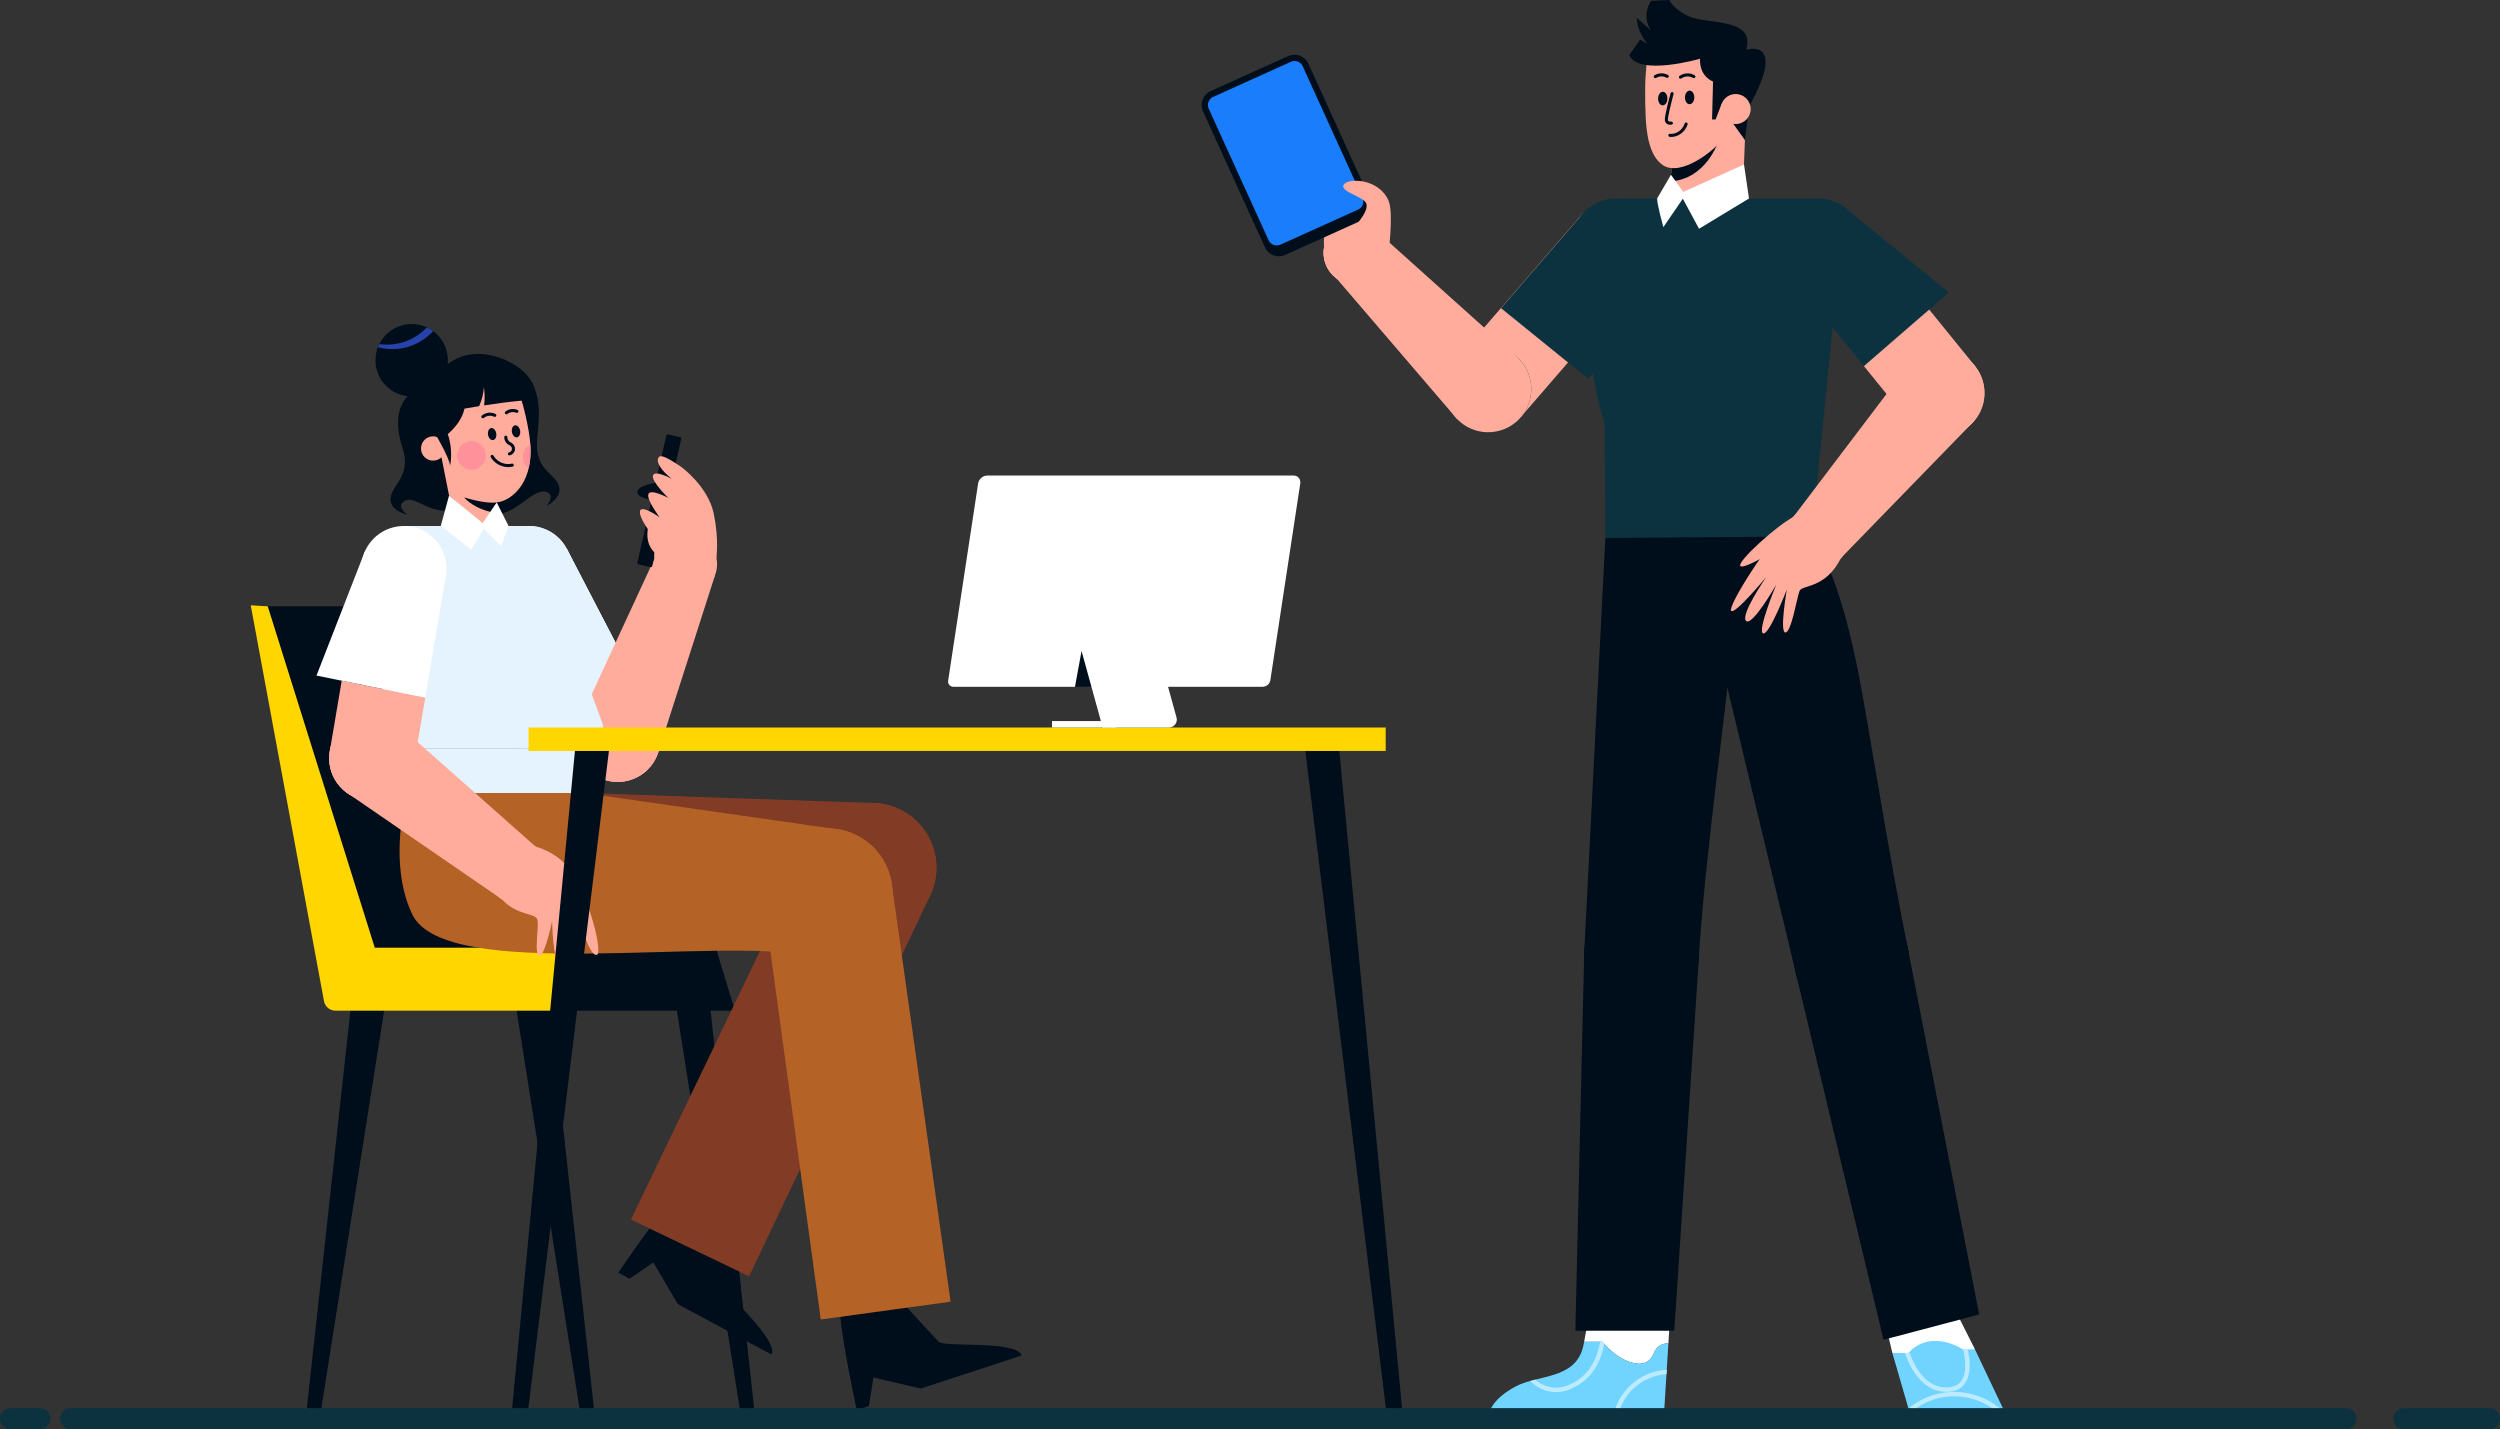 <?xml version="1.0" encoding="UTF-8"?>
<svg id="Layer_2" data-name="Layer 2" xmlns="http://www.w3.org/2000/svg" viewBox="0 0 1289 737.02">
  <rect x="0" y="0" width="1289" height="737.02" fill="#333333" stroke="none"/>
  <defs>
    <style>
      .cls-1 {
        fill: #b46226;
      }

      .cls-2 {
        fill: #fff;
      }

      .cls-3 {
        fill: #ff919a;
      }

      .cls-4 {
        fill: #70d4ff;
      }

      .cls-5 {
        fill: #bcebff;
      }

      .cls-6 {
        fill: #ffac9c;
      }

      .cls-7 {
        fill: #2743ab;
      }

      .cls-8 {
        fill: #ffd600;
      }

      .cls-9 {
        fill: #823c26;
      }

      .cls-10 {
        fill: #0c3240;
      }

      .cls-11 {
        fill: #000e1b;
      }

      .cls-12, .cls-13 {
        fill: none;
      }

      .cls-13 {
        stroke: #0c3240;
        stroke-linecap: round;
        stroke-miterlimit: 10;
        stroke-width: 11px;
      }

      .cls-14 {
        fill: #1a7dfb;
      }

      .cls-15 {
        fill: #e5f3ff;
      }
    </style>
  </defs>
  <g id="Layer_1-2" data-name="Layer 1">
    <g>
      <g>
        <g>
          <rect class="cls-6" x="749.9" y="140.36" width="100.49" height="44.5" transform="translate(1446.46 -336.34) rotate(130.85)"/>
          <g>
            <polygon class="cls-10" points="818.97 195.39 859.38 142.17 816.17 110.05 773.94 158.9 818.97 195.39"/>
            <path class="cls-10" d="M818.45,141.43c9.3,8.04,23.35,7.02,31.38-2.28,8.04-9.3,7.02-23.35-2.28-31.38-9.3-8.04-23.35-7.02-31.38,2.28-8.04,9.3-7.02,23.35,2.28,31.38Z"/>
          </g>
          <path class="cls-10" d="M752.73,217.45c9.3,8.04,23.35,7.02,31.38-2.28,8.04-9.3,7.02-23.35-2.28-31.38-9.3-8.04-23.35-7.02-31.38,2.28-8.04,9.3-7.02,23.35,2.28,31.38Z"/>
        </g>
        <g>
          <path class="cls-2" d="M843.85,703.04c-9.96-1.25-17.65-11.21-17.65-11.21h-9.43c3.24-16.29,2.66-21.32,2.66-21.32l41.33,13.48-.54,8.66h0c-3.24-.16-6.26,1.76-7.38,4.81-1.13,3.07-3.61,6.27-8.99,5.59Z"/>
          <path class="cls-4" d="M781.22,714.97c11.47-6.32,31.52-3.47,35.18-21.28,.13-.65,.25-1.25,.37-1.87h9.43s7.69,9.96,17.65,11.21c5.39,.68,7.86-2.52,8.99-5.59,1.12-3.05,4.14-4.97,7.38-4.81h0l-2.14,34.48h-89.65s1.31-5.83,12.78-12.14Z"/>
          <g>
            <path class="cls-5" d="M842.71,712.49c4.79-3.73,10.66-5.9,16.68-6.27l-.14,2.28c-5.47,.39-10.78,2.39-15.13,5.79-4.23,3.3-7.39,7.81-9.14,12.83h-2.4c1.83-5.74,5.35-10.9,10.13-14.63Z"/>
            <path class="cls-5" d="M826.2,691.83s.33,.43,.93,1.09c-2.25,11.88-8.16,19.61-18.1,23.56-2.18,.87-4.44,1.28-6.69,1.28-4.97,0-9.8-2.06-13.34-5.74,.84-.23,1.69-.46,2.55-.67,4.5,3.99,10.92,5.29,16.64,3.01,9.34-3.71,14.85-11.09,16.84-22.54h1.17Z"/>
          </g>
          <polygon class="cls-2" points="858.09 727.12 857.51 734.02 767.85 734.02 768.43 727.12 858.09 727.12"/>
        </g>
        <path class="cls-2" d="M1018.28,695.67l-8.48-16.79-36.57,8.35,2.46,10.28s7.7,4.64,24.12,5.52c16.42,.88,18.47-7.37,18.47-7.37Z"/>
        <path class="cls-4" d="M1011.93,695.72s-6.62-4.67-15.07-4.32c-8.45,.35-12.81,6.18-12.81,6.18h-8.35s8.56,29.51,8.56,29.51h48.91s-14.88-31.37-14.88-31.37h-6.36Z"/>
        <polygon class="cls-2" points="1033.17 727.09 1036.64 734.02 986.02 734.02 984.26 727.09 1033.17 727.09"/>
        <path class="cls-5" d="M1031.76,726.76l-.3,.33h-2.89c-6.24-4.91-14.62-7.57-22.91-7.11-7,.38-13.79,2.97-19.09,7.11h-2.31s-.24-.83-.24-.83c5.81-4.98,13.53-8.12,21.52-8.55,9.63-.53,19.43,2.86,26.23,9.05Z"/>
        <path class="cls-5" d="M984.04,697.58s.14-.19,.41-.49c1.36,4.21,6.83,18.27,19.1,18.26,.14,0,.29,0,.43,0,3.34-.09,5.71-1.18,7.25-3.33,3.38-4.72,1.73-13.17,.96-16.3h2.35c.89,3.78,2.32,12.35-1.45,17.62-1.96,2.74-5,4.18-9.05,4.29-.17,0-.33,0-.5,0-13.92,0-19.92-15.69-21.33-20.05h1.82Z"/>
        <path class="cls-11" d="M885.66,261.79s11.05,15.19,6.79,74.46c-1.81,25.24-13.64,106.99-16.55,158.18l-59.07-3.72,10.9-213.33,57.92-15.59Z"/>
        <polygon class="cls-11" points="875.9 494.43 863.26 686.11 812.25 686.11 816.83 490.71 875.9 494.43"/>
        <path class="cls-11" d="M816.83,490.71c-1.03,16.31,11.36,30.37,27.67,31.4,16.31,1.03,30.37-11.36,31.4-27.67,1.03-16.31-11.36-30.37-27.67-31.4-16.31-1.03-30.37,11.36-31.4,27.67Z"/>
        <path class="cls-11" d="M816.83,490.71c-1.03,16.31,11.36,30.37,27.67,31.4,16.31,1.03,30.37-11.36,31.4-27.67,1.03-16.31-11.36-30.37-27.67-31.4-16.31-1.03-30.37,11.36-31.4,27.67Z"/>
        <polygon class="cls-11" points="983.73 489.21 1020.47 677.75 971.15 690.78 925.67 500.7 983.73 489.21"/>
        <path class="cls-11" d="M925.67,500.7c3.17,16.03,18.74,26.46,34.78,23.29,16.03-3.17,26.46-18.74,23.29-34.78-3.17-16.03-18.74-26.46-34.78-23.29-16.03,3.17-26.46,18.74-23.29,34.78Z"/>
        <g>
          <path class="cls-11" d="M934.09,276.56s12.38,12.85,23.47,67.17c5.06,24.79,15.91,95.24,26.17,145.47l-58.06,11.49-53.95-225.09,62.38,.95Z"/>
          <path class="cls-11" d="M925.67,500.7c3.17,16.03,18.74,26.46,34.78,23.29,16.03-3.17,26.46-18.74,23.29-34.78-3.17-16.03-18.74-26.46-34.78-23.29-16.03,3.17-26.46,18.74-23.29,34.78Z"/>
        </g>
        <path class="cls-12" d="M941.27,193.79s.05,.05,.11,.14l-.19,.38c.05-.31,.08-.52,.08-.52Z"/>
        <path class="cls-10" d="M934.09,276.56l11.8-117.36-8.23-56.85h-104.61s-25.97,51.06-5.73,116.24l.43,58.8,106.35-.82Z"/>
        <polygon class="cls-6" points="900.37 54.35 898.58 100.74 859.87 100.74 862.77 82.28 900.37 54.35"/>
        <path class="cls-11" d="M864.98,86.17c-1.09,.1-2,.08-2.83-.01l-1.16,7.43c18.84-1.21,24.86-20.48,24.86-20.48h0c-4.17,4.67-15.91,12.6-20.86,13.07Z"/>
        <path class="cls-6" d="M892.14,60.29s-2.43,8.51-5.33,12.85c-2.8,4.19-20.04,18.17-29.37,12.04-7.14-4.7-8.56-16.64-8.92-24.92-.42-9.6-.56-20.57,.8-29.27l32.21-6.39,11.88,26.28-1.27,9.4Z"/>
        <path class="cls-11" d="M859.72,50.85c-.02,1.94-1.12,3.49-2.45,3.48s-2.38-1.6-2.36-3.54c.02-1.94,1.12-3.49,2.45-3.48,1.33,.02,2.38,1.6,2.36,3.54Z"/>
        <path class="cls-11" d="M873.58,50.26c-.02,1.94-1.12,3.49-2.45,3.48-1.33-.02-2.38-1.6-2.36-3.54,.02-1.94,1.12-3.49,2.45-3.48s2.38,1.6,2.36,3.54Z"/>
        <path class="cls-11" d="M853.49,40.29c-.26,0-.52-.13-.67-.37-.24-.37-.12-.86,.25-1.1,2.06-1.3,4.72-1.36,6.93-.16,.39,.21,.53,.69,.32,1.08-.21,.39-.7,.53-1.08,.32-1.71-.93-3.75-.88-5.32,.11-.13,.08-.28,.12-.43,.12Z"/>
        <path class="cls-11" d="M866.45,40.59c-.24,0-.49-.11-.65-.33-.26-.36-.18-.85,.18-1.11,2.23-1.63,5.44-1.76,7.8-.32,.38,.23,.49,.72,.26,1.1-.23,.38-.72,.49-1.1,.27-1.82-1.11-4.3-1.01-6.03,.25-.14,.1-.31,.15-.47,.15Z"/>
        <path class="cls-11" d="M861.69,70.62c-.26,0-.53-.01-.8-.04-.44-.05-.75-.44-.71-.88,.05-.44,.42-.76,.88-.71,3.19,.35,6.44-1.93,7.54-5.29,.14-.42,.59-.65,1.01-.51,.42,.14,.65,.59,.51,1.01-1.23,3.78-4.76,6.42-8.43,6.42Z"/>
        <path class="cls-11" d="M861.29,64.32c-.53,0-1.3-.1-1.93-.56-.53-.39-.86-.97-.96-1.69-.27-1.98,2.42-12.02,2.96-14.02,.12-.42,.56-.68,.98-.56,.42,.12,.68,.55,.56,.98-1.22,4.5-3.1,12.1-2.92,13.38,.05,.37,.21,.53,.32,.62,.4,.3,1.11,.26,1.34,.23,.42-.07,.84,.22,.91,.66,.07,.43-.22,.84-.65,.91-.06,0-.29,.04-.61,.04Z"/>
        <path class="cls-11" d="M900.36,25.6s21.46-6.53,1.42,29.36l-2.09,17.28-7.09-9.9-4.88-8.95-3.15,8.21h-1.82s.49-19.58,.49-19.58c0,0-7.09-2.37-6.7-11.73,0,0-31.67,9.18-36.52-1.91l5.63-7.94,3.85,2.07s-5.18-5.19-5.63-13.33l7.41,6.52s-5.33-6.67,0-15.26l9.37-.44s2.27,4.89,10.17,8.44c9.45,4.25,34.47,.54,29.54,17.16Z"/>
        <circle class="cls-6" cx="894.91" cy="56.22" r="7.74"/>
        <path class="cls-2" d="M876.02,117.95l-8.35-15.5-10.04,14.66s-3.24-11.65-3.22-14.76l7.14-12.26,6.36,8.85,31.3-14.15,2.57,17.55-25.76,15.61Z"/>
        <g>
          <path class="cls-6" d="M991.27,182.59c-11.07,5.34-15.71,18.64-10.37,29.71,5.34,11.07,18.64,15.71,29.71,10.37,11.07-5.34,15.71-18.64,10.37-29.71-5.34-11.07-18.64-15.71-29.71-10.37Z"/>
          <polygon class="cls-6" points="1018.22 188.61 982.92 145.11 961.03 188.76 983.66 216.65 1018.22 188.61"/>
          <g>
            <polygon class="cls-10" points="1004.85 150.82 951.02 106.83 920.34 138.62 961.03 188.76 1004.85 150.82"/>
            <path class="cls-10" d="M951.64,141.87c9.54-7.74,11-21.76,3.26-31.3-7.74-9.54-21.76-11-31.3-3.26-9.54,7.74-11,21.76-3.26,31.3,7.74,9.54,21.76,11,31.3,3.26Z"/>
          </g>
        </g>
        <g>
          <polygon class="cls-6" points="984.07 188.12 924.65 266.51 949.25 287.66 1017.81 217.13 984.07 188.12"/>
          <path class="cls-6" d="M1015.44,185.75c-9.32-8.01-23.37-6.95-31.38,2.37-8.01,9.32-6.95,23.37,2.37,31.38,9.32,8.01,23.37,6.95,31.38-2.37,8.01-9.32,6.95-23.37-2.37-31.38Z"/>
          <path class="cls-6" d="M947.52,264.78c-6.79-5.84-17.03-5.07-22.87,1.73-5.84,6.79-5.07,17.03,1.73,22.87,6.79,5.84,17.03,5.07,22.87-1.73,5.84-6.79,5.07-17.03-1.73-22.87Z"/>
        </g>
        <g>
          <path class="cls-6" d="M924.65,266.51c-9.61,5.33-28.49,22.63-27.39,25.21,1.1,2.58,19.84-9.02,19.84-9.02l7.55-16.18Z"/>
          <path class="cls-6" d="M924.65,266.51c-13.48,13.43-33.75,45.82-32.09,48.37,1.66,2.55,18.19-17.47,18.19-17.47,0,0-13.6,19.63-10.48,22.73,3.12,3.1,15.57-18.71,15.57-18.71,0,0-9.95,24-6.8,25.14,3.15,1.14,12.24-22.58,12.24-22.58,0,0-3.82,21.86-.78,22.11,3.05,.24,5.97-17.74,7.29-21.3,1.32-3.57,13.19-.79,21.46-17.14l-24.6-21.14Z"/>
          <path class="cls-6" d="M950.8,268.65c4.66,7.65,2.23,17.63-5.42,22.29-7.65,4.66-17.63,2.23-22.29-5.42-4.66-7.65-2.23-17.63,5.42-22.29,7.65-4.66,17.63-2.23,22.29,5.42Z"/>
        </g>
        <g>
          <g>
            <g>
              <polygon class="cls-6" points="782.65 184.53 711.23 120.46 688.43 142.75 751.37 216.17 782.65 184.53"/>
              <path class="cls-6" d="M782.83,216.53c8.79-8.59,8.95-22.68,.36-31.46-8.59-8.79-22.68-8.95-31.46-.36-8.79,8.59-8.95,22.68-.36,31.46,8.59,8.79,22.68,8.95,31.46,.36Z"/>
              <path class="cls-6" d="M710,142c6.41-6.26,6.52-16.53,.26-22.94-6.26-6.41-16.53-6.52-22.94-.26-6.41,6.26-6.52,16.53-.26,22.94,6.26,6.41,16.53,6.52,22.94,.26Z"/>
            </g>
            <path class="cls-6" d="M705.86,144.94c-8.03,3.98-17.76,.69-21.73-7.33-3.98-8.03-.69-17.76,7.33-21.73,8.03-3.98,17.76-.69,21.73,7.33,3.98,8.03,.69,17.76-7.33,21.73Z"/>
          </g>
          <g>
            <path class="cls-6" d="M691.28,144.85c-7.98-4.08-11.14-13.85-7.06-21.82,4.08-7.98,13.85-11.14,21.82-7.06,7.98,4.08,11.14,13.85,7.06,21.82-4.08,7.98-13.85,11.14-21.82,7.06Z"/>
            <path class="cls-6" d="M709.82,106.01c-5.09-6.86-17.02-10.74-17.02-10.74,0,0-22.26-8.97-31.32-7.31-6.57,1.21,7.37,6.52,12.05,8.42-6.33,.68-18.05,.03-18.42,1.65-.93,4.08,21.31,5.3,21.31,5.3,0,0-20.68,1.11-20.36,3.67,.32,2.55,21.38,3.12,21.38,3.12,0,0-18.59,1.69-17.38,4.32,1.21,2.64,25.31-.89,23.97,2.68-4.17,11.06,2.05,18.68,2.05,18.68l13.77-2.3,9.96-27.49Z"/>
            <g>
              <path class="cls-11" d="M652.19,127.53l-31.93-70.15c-1.79-3.96-.03-8.61,3.93-10.4l40.03-18.07c3.96-1.79,8.61-.03,10.4,3.93l31.93,70.15c1.79,3.96,.03,8.61-3.93,10.4l-40.03,18.07c-3.96,1.79-8.61,.03-10.4-3.93Z"/>
              <path class="cls-14" d="M632.03,47.01l-6.5,2.93c-2.33,1.05-3.36,3.79-2.31,6.12l30.85,67.77c1.05,2.33,3.79,3.36,6.12,2.31l40.03-18.07c2.33-1.05,3.36-3.79,2.31-6.12l-30.85-67.77c-1.05-2.33-3.79-3.36-6.12-2.31l-6.5,2.93-27.04,12.21Z"/>
            </g>
            <path class="cls-6" d="M715.77,131.63s2.98-21.73,.13-28.24c-5-11.44-20.95-11.81-23.1-8.12-2.15,3.69,11.01,6.17,11.75,9.95,1.46,7.54-15.75,16.45-9.83,29.12l21.05-2.71Z"/>
          </g>
        </g>
      </g>
      <g>
        <g>
          <g>
            <polygon class="cls-11" points="245.24 312.61 138.03 312.61 193.23 488.65 265.95 488.65 298.67 488.65 245.24 312.61"/>
            <polygon class="cls-11" points="181.5 513.52 158.11 727.02 165.53 727.02 199.03 515.04 181.5 513.52"/>
            <polygon class="cls-11" points="282.94 513.52 306.33 727.02 298.92 727.02 265.41 515.04 282.94 513.52"/>
            <polygon class="cls-11" points="365.55 513.52 388.94 727.02 381.53 727.02 348.02 515.04 365.55 513.52"/>
            <path class="cls-11" d="M369.06,488.65h-70.38s-32.72,0-32.72,0l6.6,27.83c.64,2.7,3.05,4.61,3.54,4.61h102.82s-9.86-32.44-9.86-32.44Z"/>
            <path class="cls-8" d="M286.78,488.65h-93.56s-55.19-176.04-55.19-176.04l-8.75-.51,37.83,204.38c.64,2.7,3.05,4.61,5.83,4.61h121.39s-7.54-32.44-7.54-32.44Z"/>
          </g>
          <g>
            <g>
              <path class="cls-9" d="M212.94,463.45s21.72,23.98,80.37,24.79c24.97,.35,104.64-8.99,155.22-7.54l1.91-66.67-149.37-5.15-67.92-1.07-20.21,55.65Z"/>
              <circle class="cls-9" cx="449.49" cy="447.37" r="33.35" transform="translate(-87.67 110.26) rotate(-12.75)"/>
            </g>
            <path class="cls-11" d="M375.02,637.39s-1.45,20.89-1.61,25.12c-.16,4.22,28.36,28.49,24.39,35.87l-48.28-25.93-12.65-21.56-12.3,8.44-5.79-3.11s18.15-26.93,28.99-39.29l27.25,20.45Z"/>
            <path class="cls-11" d="M466.89,673.31s14.13,15.46,17.08,18.49c2.95,3.03,40.19-.88,42.8,7.08l-52.07,17.07-24.34-5.7-2.37,14.73-6.24,2.05s-6.98-31.72-8.46-48.09l33.61-5.63Z"/>
            <g>
              <polygon class="cls-9" points="419.44 432.93 325.31 628.79 386.22 658.06 479.55 461.81 419.44 432.93"/>
              <circle class="cls-9" cx="449.49" cy="447.37" r="33.35" transform="translate(-8.05 886.5) rotate(-88.69)"/>
            </g>
            <g>
              <path class="cls-1" d="M207.61,420.67s-5.91,28.39,4.99,50.86c17.28,35.62,157.68,10.87,207.14,21.55l14.09-65.19-132.75-19.01-40.03-5.73-53.44,17.52Z"/>
              <circle class="cls-1" cx="426.78" cy="460.49" r="33.35" transform="translate(-180.73 301.96) rotate(-32.55)"/>
            </g>
            <g>
              <polygon class="cls-1" points="393.74 465.01 423.18 680.32 490.13 671.16 459.82 455.97 393.74 465.01"/>
              <path class="cls-1" d="M459.82,455.97c2.5,18.25-10.27,35.06-28.52,37.56-18.25,2.5-35.06-10.27-37.56-28.52-2.5-18.25,10.27-35.06,28.52-37.56,18.25-2.5,35.06,10.27,37.56,28.52Z"/>
            </g>
            <g>
              <g>
                <path class="cls-15" d="M282.89,312.65c-10.76,5.59-24.02,1.4-29.61-9.37-5.59-10.76-1.4-24.02,9.37-29.61,10.76-5.59,24.02-1.4,29.61,9.37,5.59,10.76,1.4,24.02-9.37,29.61Z"/>
                <path class="cls-6" d="M328.6,400.67c-10.76,5.59-24.02,1.4-29.61-9.37-5.59-10.76-1.4-24.02,9.37-29.61,10.76-5.59,24.02-1.4,29.61,9.37,5.59,10.76,1.4,24.02-9.37,29.61Z"/>
                <rect class="cls-15" x="246.03" y="315.21" width="99.18" height="43.92" transform="translate(458.61 -80.58) rotate(62.56)"/>
              </g>
              <g>
                <path class="cls-6" d="M328.6,400.67c-10.76,5.59-24.02,1.4-29.61-9.37-5.59-10.76-1.4-24.02,9.37-29.61,10.76-5.59,24.02-1.4,29.61,9.37,5.59,10.76,1.4,24.02-9.37,29.61Z"/>
                <rect class="cls-15" x="246.03" y="315.21" width="99.18" height="43.92" transform="translate(458.61 -80.58) rotate(62.56)"/>
                <g>
                  <polygon class="cls-15" points="270.05 364.34 251.41 298.3 292.26 283.04 321.63 339.6 270.05 364.34"/>
                  <path class="cls-15" d="M282.89,312.65c-10.76,5.59-24.02,1.4-29.61-9.37-5.59-10.76-1.4-24.02,9.37-29.61,10.76-5.59,24.02-1.4,29.61,9.37,5.59,10.76,1.4,24.02-9.37,29.61Z"/>
                </g>
              </g>
              <g>
                <polygon class="cls-6" points="298.02 373.2 338.79 285.1 368.62 296.74 338.94 389.17 298.02 373.2"/>
                <path class="cls-6" d="M310.49,401.64c-11.3-4.41-16.88-17.14-12.47-28.44,4.41-11.3,17.14-16.88,28.44-12.47s16.88,17.14,12.47,28.44c-4.41,11.3-17.14,16.88-28.44,12.47Z"/>
                <path class="cls-6" d="M347.89,305.83c-8.24-3.21-12.31-12.5-9.09-20.73,3.21-8.24,12.5-12.31,20.73-9.09,8.24,3.21,12.31,12.5,9.09,20.73-3.21,8.24-12.5,12.31-20.73,9.09Z"/>
              </g>
            </g>
            <path class="cls-15" d="M273,271.2h-64.78s-13.15,100.21-13.15,100.21c-1,7.59,4.91,14.32,12.57,14.32h93.44c6.93,0,11.73-6.9,9.33-13.4l-37.41-101.14Z"/>
            <rect class="cls-15" x="207.64" y="385.74" width="93.44" height="23.14"/>
            <g>
              <path class="cls-6" d="M188.04,412.61c-11.96-2.02-20.02-13.35-18-25.31,2.02-11.96,13.35-20.02,25.31-18,11.96,2.02,20.02,13.35,18,25.31-2.02,11.96-13.35,20.02-25.31,18Z"/>
              <g>
                <path class="cls-6" d="M188.04,412.61c-11.96-2.02-20.02-13.35-18-25.31,2.02-11.96,13.35-20.02,25.31-18,11.96,2.02,20.02,13.35,18,25.31-2.02,11.96-13.35,20.02-25.31,18Z"/>
                <polygon class="cls-6" points="170.04 387.3 176.18 350.97 219.26 359.67 213.35 394.62 170.04 387.3"/>
                <g>
                  <polygon class="cls-2" points="163.18 348.34 188.08 284.4 229.87 296.82 219.26 359.67 163.18 348.34"/>
                  <path class="cls-2" d="M204.56,314.82c-11.96-2.02-20.02-13.35-18-25.31,2.02-11.96,13.35-20.02,25.31-18,11.96,2.02,20.02,13.35,18,25.31s-13.35,20.02-25.31,18Z"/>
                </g>
              </g>
              <g>
                <polygon class="cls-6" points="205.22 373.66 277.89 438.04 258.17 463.26 178.17 408.26 205.22 373.66"/>
                <path class="cls-6" d="M174.4,377.43c7.47-9.55,21.27-11.24,30.83-3.77,9.55,7.47,11.24,21.27,3.77,30.83-7.47,9.55-21.27,11.24-30.83,3.77-9.55-7.47-11.24-21.27-3.77-30.83Z"/>
                <path class="cls-6" d="M255.42,440.79c5.45-6.96,15.51-8.2,22.47-2.75,6.96,5.45,8.2,15.51,2.75,22.47-5.45,6.96-15.51,8.2-22.47,2.75-6.96-5.45-8.2-15.51-2.75-22.47Z"/>
              </g>
            </g>
            <g>
              <path class="cls-6" d="M297.75,454.45c8.4,16.9,12.72,37.57,9.87,37.91-4.18,.5-9.88-21.06-9.88-21.06,0,0,4.43,21.57,.68,23.1-4.21,1.71-7.87-20.82-7.87-20.82,0,0,1.83,22.52-2.12,22.51-3.4,0-3.75-21.26-3.75-21.26,0,0-3.74,18.3-6.64,17.83-2.89-.47,.05-14.93-.99-18.5-1.04-3.57-10.35-1.92-18.12-10.33l15.4-27.89c10.95,2.91,18.72,9.04,23.43,18.52Z"/>
              <path class="cls-6" d="M252.24,448.02c-1.45,8.72,4.44,16.97,13.16,18.42,8.72,1.45,16.97-4.44,18.42-13.16,1.45-8.72-4.44-16.97-13.16-18.42-8.72-1.45-16.97,4.44-18.42,13.16Z"/>
            </g>
            <g>
              <path class="cls-11" d="M227.25,196.05c-23.51,4.21-24.52,20.29-19.76,34.71,4.76,14.42-4.97,18.71-6.06,25.63-1.08,6.92,8.65,9.08,8.65,9.08,0,0-5.14-3.62-2.6-6.27,4.97-5.19,11.43,4.31,22.38,4.11,10.95-.2-.27-52.45-.27-52.45l-2.35-14.82Z"/>
              <path class="cls-11" d="M247.99,197.88c13.89-1.02,23.08-7.27,26.72,.15,5.01,10.19,2.63,22.58,2.2,28.89-1.04,15.15,8.28,16.59,11.04,23.03,2.76,6.44-6.13,10.94-6.13,10.94,0,0,4.08-4.78,.96-6.72-6.11-3.8-13.6,7.83-24.17,10.7-21.11,5.74-9.23-52.05-9.23-52.05l-1.39-14.94Z"/>
              <path class="cls-11" d="M230.94,185.75c0,10.31-8.36,18.67-18.67,18.67s-18.67-8.36-18.67-18.67c0-10.31,8.36-18.67,18.67-18.67s18.67,8.36,18.67,18.67Z"/>
              <g>
                <path class="cls-6" d="M262.77,194.37l-19.69,4.91c-12.11,3.02-19.72,15.01-17.29,27.25l5.75,28.98,17.28,14.88,7.28-11.33c8.41-1.01,19.91-11.27,17.04-33.07-1.22-9.27-4.4-22.43-8.26-30.64-.37-.79-1.27-1.19-2.12-.98Z"/>
                <path class="cls-11" d="M256.11,259.05c-6.01,.86-16.79-2.59-16.79-2.59,0,0,5.42,7.12,19.3,8.41l-2.51-5.82Z"/>
                <path class="cls-3" d="M273.44,229.06c.34,4.71-.01,8.83-.87,12.38-1.82-1.35-3-3.49-3-5.93,0-2.8,1.58-5.2,3.87-6.45Z"/>
                <path class="cls-3" d="M235.71,234.85c0,4.08,3.31,7.39,7.39,7.39,4.08,0,7.39-3.31,7.39-7.39,0-4.08-3.31-7.39-7.39-7.39s-7.39,3.31-7.39,7.39Z"/>
                <path class="cls-11" d="M262.65,234.82c-.37,0-.7-.26-.78-.63-.09-.43,.18-.86,.62-.95,.66-.14,1.24-.69,1.41-1.34,.17-.65-.05-1.42-.55-1.87-.22-.2-.51-.37-.81-.54-.28-.16-.56-.32-.82-.52-1.09-.82-1.75-2.17-1.73-3.54,0-.44,.4-.85,.81-.79,.44,0,.79,.37,.79,.81-.01,.86,.4,1.71,1.09,2.23,.21,.16,.43,.28,.65,.41,.36,.21,.74,.43,1.09,.74,.94,.85,1.35,2.25,1.02,3.47-.33,1.22-1.39,2.22-2.62,2.49-.06,.01-.11,.02-.17,.02Z"/>
                <path class="cls-11" d="M263.94,222.76c.29,1.71,1.47,2.93,2.64,2.73,1.17-.2,1.88-1.74,1.59-3.45-.29-1.71-1.47-2.93-2.64-2.73-1.17,.2-1.88,1.74-1.59,3.45Z"/>
                <path class="cls-11" d="M251.63,224.17c.29,1.71,1.47,2.93,2.64,2.73,1.17-.2,1.88-1.74,1.59-3.45-.29-1.71-1.47-2.93-2.64-2.73-1.17,.2-1.88,1.74-1.59,3.45Z"/>
                <path class="cls-11" d="M261.09,213.62c-.24,0-.48-.11-.64-.31-.27-.35-.2-.85,.15-1.12,1.81-1.39,4.19-1.71,6.22-.83,.41,.17,.59,.65,.42,1.05-.17,.41-.65,.59-1.05,.42-1.5-.64-3.27-.4-4.62,.64-.15,.11-.32,.17-.49,.17Z"/>
                <path class="cls-11" d="M248.98,215.66c-.23,0-.45-.1-.61-.28-.29-.34-.25-.84,.09-1.13,1.91-1.62,4.8-1.95,7.02-.81,.39,.2,.55,.68,.35,1.08-.2,.39-.68,.55-1.08,.35-1.67-.85-3.83-.6-5.26,.61-.15,.13-.33,.19-.52,.19Z"/>
                <path class="cls-11" d="M262.1,240.86c-3.62,0-7.26-1.98-9.06-5.13-.22-.38-.08-.87,.3-1.09,.38-.22,.87-.09,1.09,.3,1.83,3.21,5.91,4.98,9.5,4.11,.43-.1,.86,.16,.96,.59,.1,.43-.16,.86-.59,.96-.72,.17-1.46,.26-2.21,.26Z"/>
                <polygon class="cls-2" points="256.11 259.05 248.82 269.67 231.54 255.5 227.25 271.2 243.03 283.37 249.44 272.56 258.32 281.6 262.21 271.2 256.11 259.05"/>
              </g>
              <circle class="cls-6" cx="223.33" cy="231.24" r="6.27"/>
              <path class="cls-11" d="M225.34,225.3s5.83,9.92,6.77,14.62c0,0,1.72-7.78-1.25-16.11,0,0,10.03-7.7,8.93-18.2-1.1-10.5-15.83-7.03-15.83-7.03,0,0-5.64,20.77,1.38,26.72Z"/>
              <path class="cls-7" d="M220.1,168.83c-3.22,3.35-7.22,5.95-11.63,7.42-4.13,1.38-8.56,1.74-12.87,1.18-.26,.52-.51,1.06-.72,1.61,5.38,1.39,11.15,1.26,16.42-.5,4.58-1.53,8.73-4.27,12.02-7.81-1-.74-2.08-1.36-3.22-1.89Z"/>
              <path class="cls-11" d="M271.57,193.31c-10.31-11.59-39.86-20.21-50.51,8.92l7.56,10.54s7.78-1.66,18.41-3.36c1.42-3.1,2.28-6.45,2.47-9.85,.47,3.21,.5,6.32,.1,9.45,5.96-.92,12.61-1.81,19.23-2.42,6.71-.62,9.07-6.15,2.73-13.27Z"/>
            </g>
            <g>
              <path class="cls-11" d="M347.82,260.84s-17.05-3.36-18.7-5.79c-3.43-5.03,12.68-6.78,12.68-6.78l6.02,12.56Z"/>
              <rect class="cls-11" x="305.56" y="254.22" width="68.69" height="7.89" rx=".67" ry=".67" transform="translate(12.73 532.28) rotate(-77.17)"/>
              <path class="cls-6" d="M346.65,296.01l22.63-8.37s1.6-8.87-1.29-22.86c-2.89-14-16.76-24.06-16.76-24.06-9.84-6.65-11.22-6.11-11.93-4.33-.69,1.74,.72,5.47,7.07,10.5,0,0-8.84-4.83-9.7-1.7-.86,3.13,7.93,11.57,7.93,11.57,0,0-9.7-5.31-10.36-1.71-.56,3.09,5.83,11.66,5.83,11.66,0,0-8.69-6.15-9.96-3.54-1.73,3.54,8.78,16.24,8.78,16.24l7.76,16.61Z"/>
              <path class="cls-6" d="M364.82,297.48c6.15-6.35,5.99-16.48-.36-22.64-6.35-6.15-16.48-5.99-22.64,.36-6.15,6.35-5.99,16.48,.36,22.64,6.35,6.15,16.48,5.99,22.64-.36Z"/>
              <path class="cls-6" d="M334.37,271.17s-3.15,10.15,5.21,15.32c8.36,5.17,11.49-2.68,11.49-2.68l-16.7-12.63Z"/>
            </g>
          </g>
        </g>
        <g>
          <polygon class="cls-11" points="690.06 382.17 723 727.02 714.69 727.02 672.76 385.1 690.06 382.17"/>
          <polygon class="cls-11" points="296.92 382.17 263.98 727.02 272.29 727.02 314.22 385.1 296.92 382.17"/>
          <rect class="cls-8" x="272.51" y="375.1" width="441.95" height="12.1" transform="translate(986.98 762.3) rotate(180)"/>
          <g>
            <path class="cls-2" d="M650.99,354.1h-159.46c-1.65,0-2.92-1.47-2.67-3.11l15.46-101.72c.34-2.25,2.45-4.08,4.7-4.08h157.93c2.25,0,3.8,1.83,3.46,4.08l-15.41,101.38c-.3,1.98-2,3.44-4,3.44Z"/>
            <polygon class="cls-11" points="557.65 335.65 554.24 354.2 566.29 354.2 557.65 335.65"/>
            <g>
              <path class="cls-2" d="M602.72,375.1h-34.19s-10.88-39.45-10.88-39.45h39.51l9.46,34.32c.71,2.58-1.23,5.13-3.9,5.13Z"/>
              <rect class="cls-2" x="542.43" y="371.78" width="33.17" height="3.32"/>
            </g>
          </g>
        </g>
      </g>
      <line class="cls-13" x1="36.5" y1="731.52" x2="1209.5" y2="731.52"/>
      <line class="cls-13" x1="1239.5" y1="731.52" x2="1283.5" y2="731.52"/>
      <line class="cls-13" x1="20.5" y1="731.52" x2="5.5" y2="731.52"/>
    </g>
  </g>
</svg>